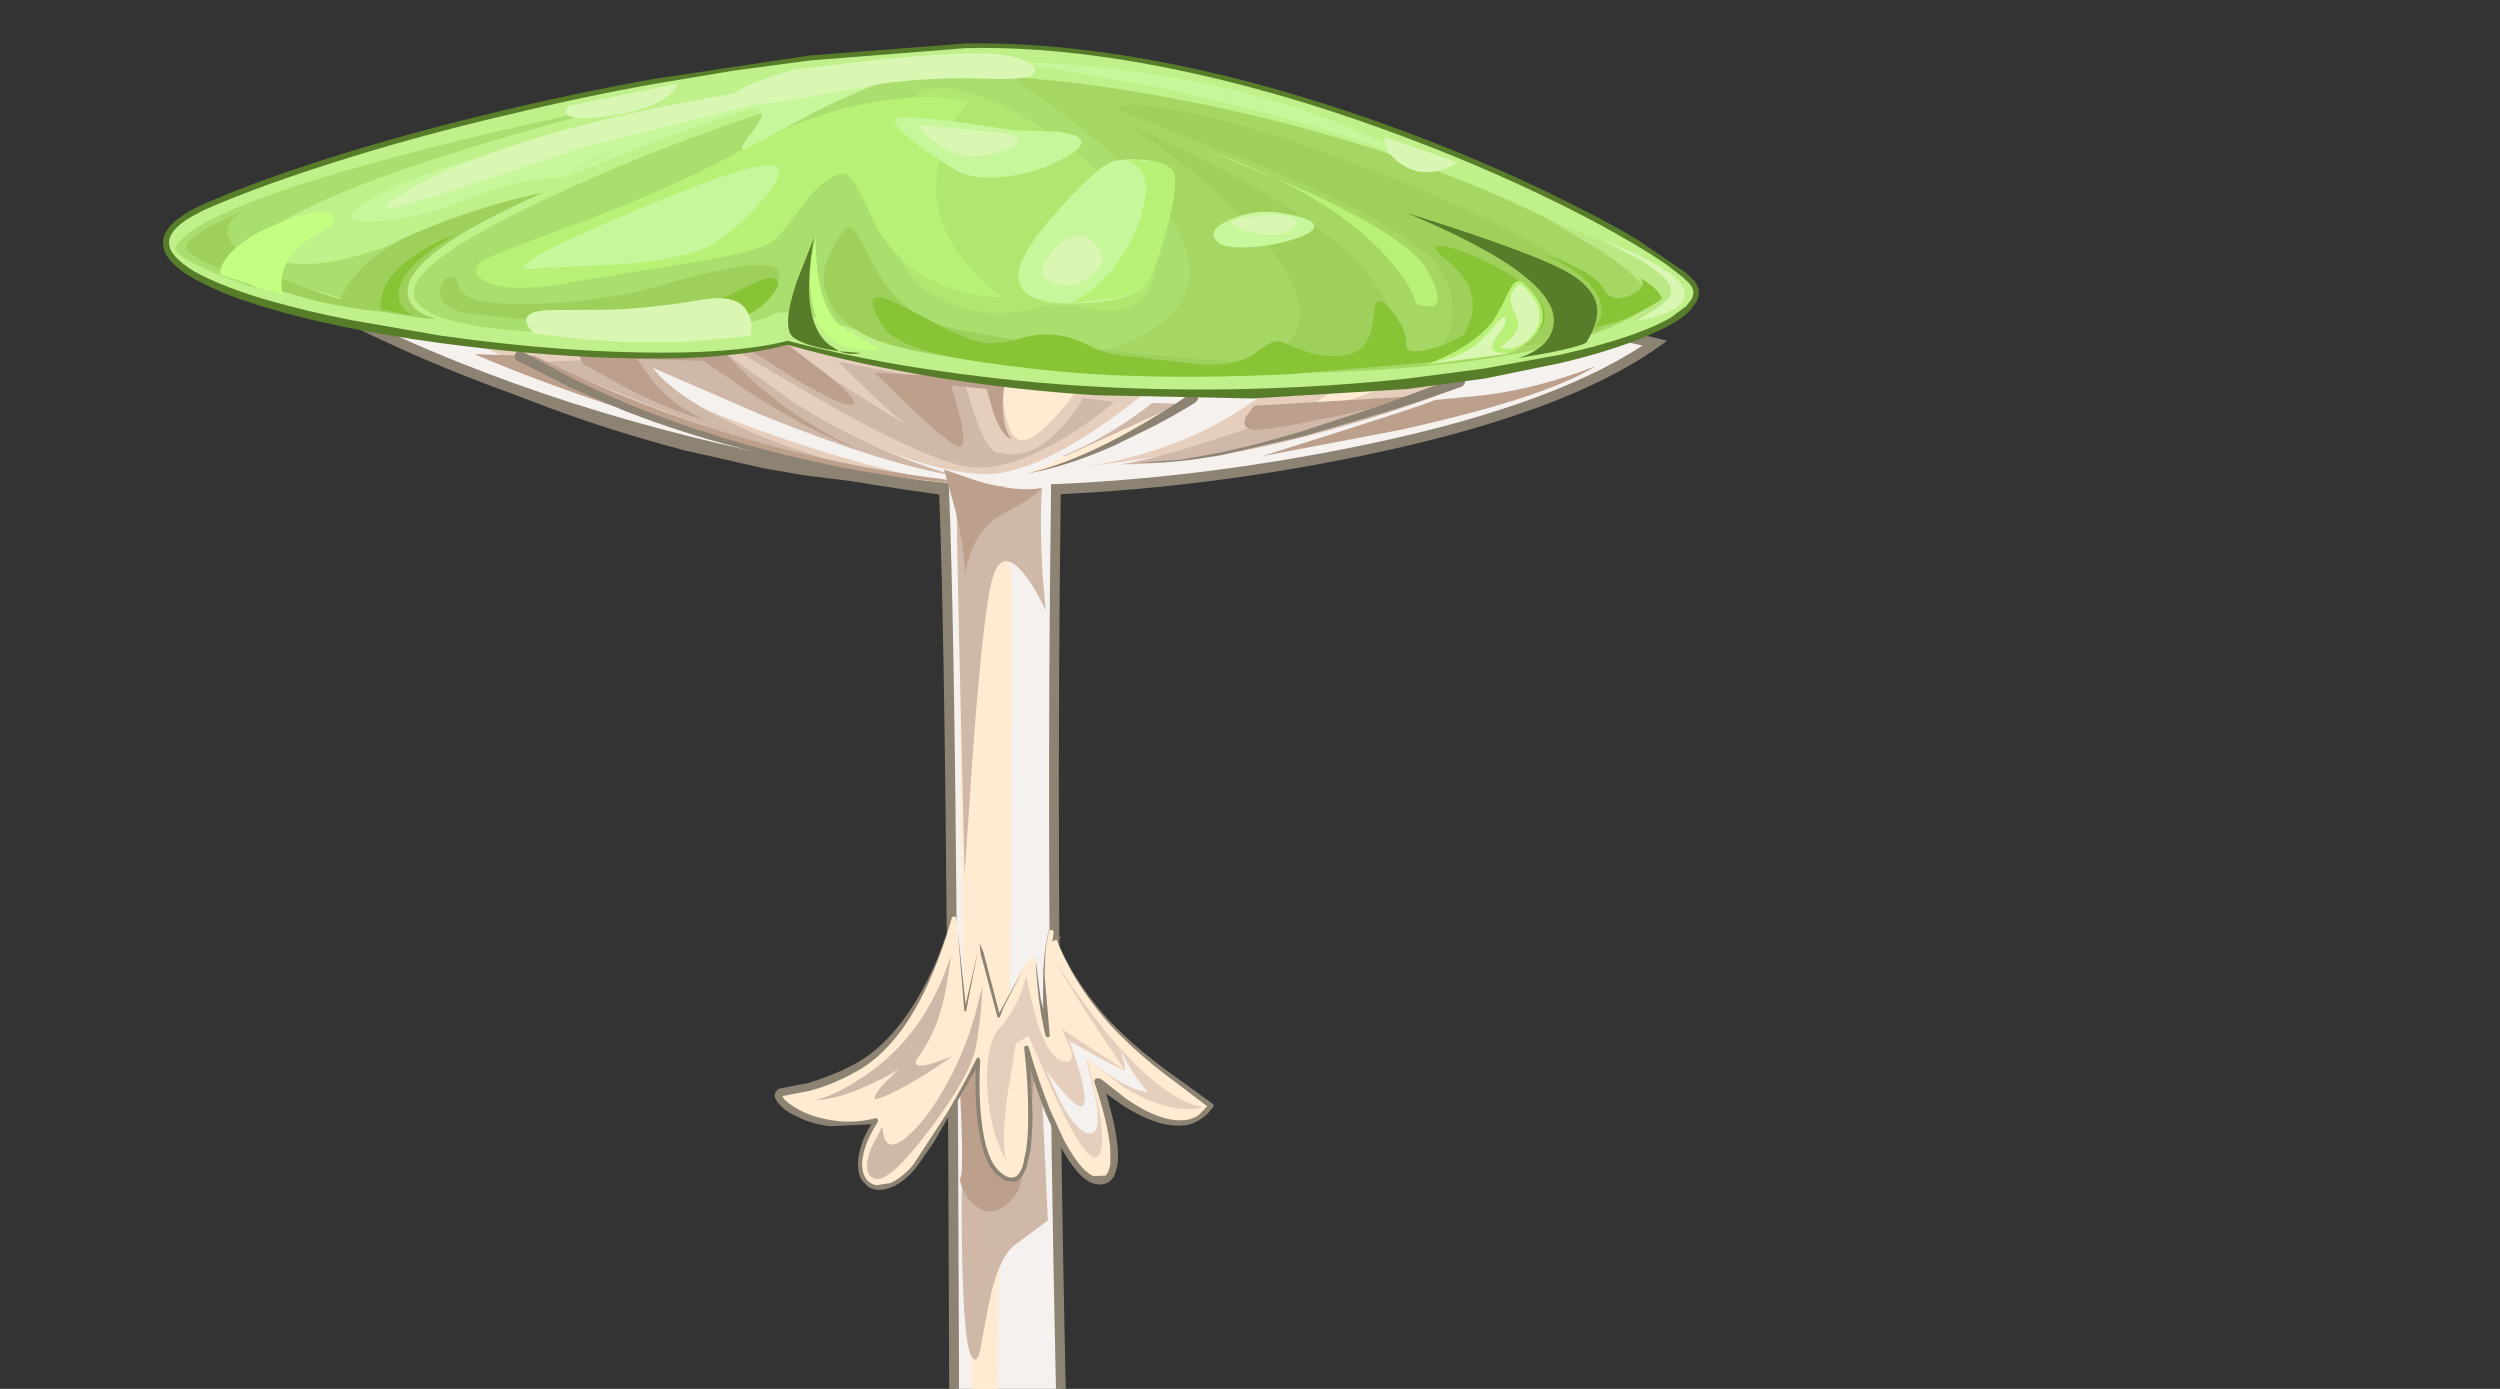 
<svg xmlns="http://www.w3.org/2000/svg" version="1.1" xmlns:xlink="http://www.w3.org/1999/xlink" preserveAspectRatio="none" x="0px" y="0px" width="1800px" height="1000px" viewBox="0 0 1800 1000">
<rect x="0" y="0" width="1800" height="1000" fill="#333333" stroke="none"/>
<defs>
<g id="Layer0_0_FILL">
<path fill="#F4F1EE" stroke="none" d="
M 180.35 86.15
Q 210.35 85.35 241.75 79.75 283 72.4 302.25 59.85 258.55 48.95 132.15 42.1
L 14.5 37.45
Q 25.2 46 48.45 56.3 94.95 76.95 157.65 85.9 159.05 134.2 155.95 346.95 154.4 453.3 152.55 550
L 152.55 550.15
Q 152.6 555.6 157.8 559.4 163 563.25 170.3 563.2 177.6 563.15 182.75 559.3 187.9 555.45 187.8 550 184.3 490.95 181.6 403.45 176.25 228.45 180.35 86.15 Z"/>
</g>

<g id="Layer0_0_MEMBER_0_FILL">
<path fill="#8C8373" stroke="none" d="
M 304.7 59.4
L 302.5 58.85
Q 259.15 48.05 133.35 41.2
L 11.55 36.35 13.85 38.2
Q 25.1 46.95 48.35 57.3 94.85 77.9 156.65 86.8 158 135.7 154.95 346.35 153.4 451.85 151.55 550.05
L 151.55 550.2
Q 151.6 556 157.05 560.1 162.5 564.2 170.2 564.2
L 170.3 564.2
Q 174.75 564.15 178.6 562.7 182.5 561.2 185.15 558.55 188.9 554.65 188.8 549.95 185.25 489.25 182.6 401.95 177.25 227.65 181.3 87.1 211.45 86.2 242.3 80.65 283.4 73.25 302.8 60.65
L 304.7 59.4
M 179.35 85.15
L 179.35 86.1
Q 175.25 226.85 180.6 401.6 183.25 489.15 186.8 550 186.9 553.9 183.7 557.15 181.4 559.5 177.85 560.85 174.3 562.15 170.3 562.2
L 170.2 562.2
Q 163.35 562.2 158.45 558.65 153.6 555.15 153.55 550.15
L 153.55 550
Q 155.4 451.15 156.95 345.15 160.05 133.65 158.65 85.9
L 158.6 85.05 157.75 84.9
Q 102.9 77.1 59.7 59.9 33.7 49.55 17.7 38.5
L 143.9 43.75
Q 257.5 50.35 299.7 60.25 279.8 72.2 239.55 79.15 209.15 84.4 180.3 85.15
L 179.35 85.15 Z"/>
</g>

<g id="Layer0_0_MEMBER_1_FILL">
<path fill="#E6CEBD" stroke="none" d="
M 165.45 83
Q 177.65 83.7 200.3 66.65 211.6 58.15 220.5 49.45
L 159.4 44.95
Q 95.35 40.6 80.3 41.15 79.7 41.15 89.15 47.45 100.15 54.75 111.7 61.4 147.25 81.9 165.45 83 Z"/>
</g>

<g id="Layer0_0_MEMBER_2_FILL">
<path fill="#E6CEBD" stroke="none" d="
M 186.65 81.85
L 197.25 80.65
Q 210.45 78.95 222.95 76.65 263.15 69.25 282.7 58.35
L 237.95 52.3
Q 234.9 58.35 226.95 65.05 211.05 78.45 186.65 81.85 Z"/>
</g>

<g id="Layer0_0_MEMBER_3_FILL">
<path fill="#E6CEBD" stroke="none" d="
M 156.85 84.4
Q 117.6 75.8 82.85 57.15 65.45 47.85 55.9 40.25
L 31.55 39.7
Q 45.3 48.5 67.85 58.5 112.95 78.5 156.85 84.4 Z"/>
</g>

<g id="Layer0_0_MEMBER_4_FILL">
<path fill="#FFEBD1" stroke="none" d="
M 174.9 76.4
Q 179.55 74.6 189.3 61.55 194.15 55.05 198.1 48.85 180.2 71.25 173.3 64.15 171.15 61.95 170.35 57.05
L 170 52.6 169.65 65.55
Q 170.25 78.2 174.9 76.4 Z"/>
</g>

<g id="Layer0_0_MEMBER_5_FILL">
<path fill="#8C8373" stroke="none" d="
M 105.25 77.55
L 121.3 81.25 129.4 82.7 145.7 84.85 153.9 85.35 170.3 85.55 145.85 83.55 121.65 79.4 105.75 75.6
Q 90 71.5 74.5 66
L 59.2 60.2
Q 51.3 57.05 44.15 53.75 57.75 61.25 73.95 67.45 88.5 73.1 105.25 77.55 Z"/>
</g>

<g id="Layer0_0_MEMBER_6_FILL">
<path fill="#CFB8A8" stroke="none" d="
M 162.55 81.55
Q 170.25 82.8 182.1 76.3 188.05 73 192.4 69.5
L 186.1 68.65
Q 184.15 71.9 181.1 74.8 174.9 80.6 169.15 78.95 167.2 79.65 164.55 72.95
L 162.3 66.05 136.5 60.9 142.75 66.85
Q 148.3 72 150.45 73.45
L 142.1 68.4
Q 130.3 61.2 127.3 58.05 125.15 57.15 120.7 57.95
L 116.7 58.9 135 69.5
Q 154.85 80.3 162.55 81.55 Z"/>
</g>

<g id="Layer0_0_MEMBER_7_FILL">
<path fill="#FFEBD1" stroke="none" d="
M 258.15 62.75
Q 265.95 59.2 272.4 55.75
L 265.25 55.45 253.15 54.05
Q 249.4 60.6 238 67.3
L 233.2 70.25
Q 232.35 71.05 235.95 70.65 242.6 69.95 258.15 62.75 Z"/>
</g>

<g id="Layer0_0_MEMBER_8_FILL">
<path fill="#CFB8A8" stroke="none" d="
M 105.4 67.2
Q 102.25 65.05 100.25 63.05
L 98.9 61.5 121 71
Q 145.95 80.95 160.25 83.3 142.35 78.15 126.65 68.1
L 114.1 59.2 76 60.05
Q 76.45 60.05 99.2 69.15 123.9 78.5 133.6 79.55 115.5 74 105.4 67.2 Z"/>
</g>

<g id="Layer0_0_MEMBER_9_FILL">
<path fill="#CFB8A8" stroke="none" d="
M 231.95 70.95
L 217.5 75.6
Q 201.45 80.5 193.55 81.55 211.45 81.75 236.8 75.35 249.5 72.2 258.6 68.95
L 231.95 70.95 Z"/>
</g>

<g id="Layer0_0_MEMBER_10_FILL">
<path fill="#CFB8A8" stroke="none" d="
M 200.15 69.8
Q 197.5 71.75 194.15 73.75 187.6 77.7 181.5 79.85 191 78.4 199.55 74.1 203.8 71.95 206.15 70.1
L 200.15 69.8 Z"/>
</g>

<g id="Layer0_0_MEMBER_11_FILL">
<path fill="#BDA08C" stroke="none" d="
M 109.25 60.35
L 119.25 67.05
Q 131.1 74.45 140.2 77.85 128.55 72.5 118.9 64.15
L 111.55 56.9 82.85 55.2
Q 84.85 61.75 85.45 60.9
L 93.9 65.5
Q 103.55 70.35 109.8 71.8 103.9 69.65 99.25 64.5
L 95.75 59.75 109.25 60.35 Z"/>
</g>

<g id="Layer0_0_MEMBER_12_FILL">
<path fill="#BDA08C" stroke="none" d="
M 166.6 66.65
L 167.85 71.1
Q 169.5 75.7 171.45 76.4 169.65 74.05 169.8 69.1
L 170.3 64.65 143.95 63.2 151.05 69.95
Q 158.6 76.85 160.55 77.55 162.5 78.25 161.15 72.1
L 159.4 65.8 166.6 66.65 Z"/>
</g>

<g id="Layer0_0_MEMBER_13_FILL">
<path fill="#BDA08C" stroke="none" d="
M 100.7 69.9
Q 91 66.35 82.1 62.2
L 75.1 58.9 62.8 58.35
Q 77.85 64.75 98.4 71.25 139.55 84.3 167.15 85 132.7 81.6 100.7 69.9 Z"/>
</g>

<g id="Layer0_0_MEMBER_14_FILL">
<path fill="#BDA08C" stroke="none" d="
M 220.75 70.65
L 219.1 72.75
Q 217.95 74.9 220.5 75.25 223.15 75.6 239.35 72.55 255.45 69.5 254.6 69.25
L 220.75 70.65 Z"/>
</g>

<g id="Layer0_0_MEMBER_15_FILL">
<path fill="#BDA08C" stroke="none" d="
M 127.65 64
Q 136.75 69.4 139.05 69.25 141.4 69.05 133.85 63.05
L 125.85 57.1 119 58.6 127.65 64 Z"/>
</g>

<g id="Layer0_0_MEMBER_16_FILL">
<path fill="#FFEBD1" stroke="none" d="
M 174.6 83
Q 183.9 81.55 197.1 75.1 203.7 71.9 208.45 68.95
L 174.6 83 Z"/>
</g>

<g id="Layer0_0_MEMBER_17_FILL">
<path fill="#8C8373" stroke="none" d="
M 192.3 77.9
L 200.75 74.1
Q 205.2 71.95 208.95 69.8
L 209 69.75 209.45 69.15 209.3 68.4
Q 209.1 68.05 208.7 67.95 208.3 67.85 207.95 68.1
L 207.9 68.1
Q 204.35 70.45 200.05 72.75 195.95 75.05 191.9 76.95 182.35 81.45 174.6 83 182.35 81.9 192.3 77.9 Z"/>
</g>

<g id="Layer0_0_MEMBER_18_FILL">
<path fill="#8C8373" stroke="none" d="
M 246.8 72.45
Q 255.15 70.15 262.95 67.6
L 263 67.6 263.55 67.05 263.6 66.3 263.1 65.75 262.3 65.7 246.4 71 230.3 75.75
Q 221.55 78.1 213.95 79.55
L 205.65 80.85 197.25 81.25
Q 203.65 81.65 214 80.05
L 230.5 76.7 246.8 72.45 Z"/>
</g>

<g id="Layer0_0_MEMBER_19_FILL">
<path fill="#8C8373" stroke="none" d="
M 93.95 68.45
Q 88.65 66.25 83.05 63.55
L 73.1 58.3 72.5 58.05
Q 72.3 57.9 71.95 57.9 71.55 57.9 71.25 58.2 70.95 58.5 70.95 58.9 70.95 59.3 71.25 59.6 71.543 59.893 71.9 59.9
L 71.8 59.9 82.3 65.15 93.4 69.85
Q 104.3 74.05 116.35 77.25 128.2 80.4 139.85 82.3 151.65 84.3 163.7 85.3 151.65 84 139.95 81.85 128.1 79.6 116.6 76.3 104 72.6 93.95 68.45 Z"/>
</g>

<g id="Layer0_0_MEMBER_20_FILL">
<path fill="#BDA08C" stroke="none" d="
M 267.15 69.35
L 257.45 70.1
Q 255.75 70.95 222.2 80.4
L 250.05 75.8
Q 279.95 70 290.15 64.05 278.3 68.25 267.15 69.35 Z"/>
</g>

<g id="Layer0_0_MEMBER_21_FILL">
<path fill="#FFEBD1" stroke="none" d="
M 169.8 171.45
Q 171.15 119.9 171.15 104.5 171.15 96.95 165.7 91.1 164 89.25 161.95 87.8
L 160.25 86.7 161 94.45
Q 161.55 103.05 160.85 107.35 160.15 111.65 160.1 150.35 160.1 169.7 160.25 188.2
L 160.85 239.8 159.15 401.55
Q 156.85 535.15 156.85 544.9 156.85 554.2 157.05 555.5 157.55 558.85 160.25 559.25
L 169.3 560.9
Q 175.7 561.55 177.5 558.65 179.35 555.65 176.15 473.35 173.05 395.5 171.75 383.75 171.35 380.35 171.2 381.5
L 170.9 386.55
Q 170.25 397.2 168.3 397.5 165.95 397.9 165.8 316.65 165.65 235.9 167.15 232.35 168.3 229.75 169.8 171.45 Z"/>
</g>

<g id="Layer0_0_MEMBER_22_FILL">
<path fill="#CFB8A8" stroke="none" d="
M 177.5 85.85
Q 174.8 87.2 167.25 87.1
L 160.25 86.7
Q 160 86.45 160.35 122.7
L 160.7 160.25 162.6 138.15
Q 164.9 112.95 166.75 104.8 168.65 96.45 173.45 102.15 175.85 105 177.9 109.5
L 177.35 101.9
Q 176.95 92.85 177.5 85.85 Z"/>
</g>

<g id="Layer0_0_MEMBER_23_FILL">
<path fill="#BDA08C" stroke="none" d="
M 177.5 85.85
Q 172.65 86.65 164.7 84.4
L 157.7 82 159.8 89.55
Q 161.85 98.05 161.55 102.65 163.1 94.6 168.4 91.35
L 173 88.95
Q 175.85 87.5 177.5 85.85 Z"/>
</g>

<g id="Layer0_0_MEMBER_24_FILL">
<path fill="#CFB8A8" stroke="none" d="
M 159.85 199
L 159.15 224.2
Q 158.85 250 160.7 252.9 161.7 254.45 162.4 252.2
L 163.75 245.8
Q 166 234.2 169.75 231.65
L 176.6 226.95 175.35 190.35 159.85 199 Z"/>
</g>

<g id="Layer0_0_MEMBER_25_FILL">
<path fill="#BDA08C" stroke="none" d="
M 159.5 220.8
Q 160.4 222.7 161.9 223.85 166.2 227.2 170.55 221.35 171.75 219.75 173.65 204.9
L 175.35 190.35 158.55 188.2
Q 160 216.6 159.05 218.3 158.65 219 159.5 220.8 Z"/>
</g>

<g id="Layer0_0_MEMBER_26_FILL">
<path fill="#FFEBD1" stroke="none" d="
M 178.6 171.4
Q 178.45 171 178.05 171 177.6 171.05 177.5 171.45 176.2 176.75 176.5 184.5 176.65 188.4 177.05 191.2 174.9 182.9 174.9 177.35 174.9 173.9 171.1 180.35 169.15 183.6 167.25 187.5
L 163.55 173.35 160.45 186.3 158.95 168.6
Q 158.9 168.2 158.5 168.15 158.05 168.1 157.95 168.5 155.6 176 152.05 182.25 146.6 192 139.55 196.15 135.85 198.35 130.8 199.9 126.3 201.25 123.55 201.35 121.7 201.4 122.55 202.75 123.4 204.1 126.1 205.5 133.55 209.25 142 207.2 138.95 211.55 138.7 215.05 138.45 218.2 140.4 219.5 142.35 220.8 145.2 219.55 148.4 218.2 151.25 214.25 159.25 203.2 162.9 195.8
L 162.8 205
Q 163.35 214.8 166.6 217.65 172.6 222.95 173.3 208.8 173.5 204.4 173.15 198.6
L 172.75 193.65 177.05 206.35
Q 182.3 219.15 186.9 219.5 191.55 219.9 189.85 210.2
L 187.2 200.45 189.8 202.55
Q 193 204.95 196.05 206.5 205.75 211.3 209.95 205.35 200.95 199.25 194.75 193.85 183.1 183.75 178.6 171.4 Z"/>
</g>

<g id="Layer0_0_MEMBER_27_FILL">
<path fill="#8C8373" stroke="none" d="
M 160.25 186.2
L 160.25 186.3 160.4 186.5 160.65 186.35 160.65 186.3 163.2 174.8 160.55 185.1 159.15 170.8 160.25 186.2
M 163.55 173.35
L 163.7 175.2 166.95 187.6 167 187.6 167.1 187.75 167.45 187.65 168.15 185.95 172.55 178.05 167.35 186.85 164.3 175.05 163.55 173.35
M 178.2 171.05
Q 177.8 170.9 177.55 171.25
L 176.95 174.05
Q 176.5 176.9 176.35 179.75
L 176.25 185.5 176.3 186.4 175.75 184.1 174.9 176.9
Q 174.9 179.35 175.4 184.15 175.85 187.8 176.55 190.9
L 176.6 191.25 176.65 191.25 176.65 191.3
Q 176.75 191.75 177.15 191.65 177.6 191.65 177.5 191.15
L 177.5 191.1 176.65 179.8
Q 176.75 175.95 177.05 174.1
L 177.6 171.3
Q 177.75 170.95 178.2 171.05
M 163.35 195.85
L 163.1 195.45
Q 162.75 195.25 162.55 195.65 160.15 200.25 156.4 206.05
L 149.4 215.9
Q 147 218.45 144.7 219.3
L 141.95 219.65
Q 140.5 219.4 139.75 218.2 139.1 217.25 139.1 215.55 139.2 213.95 139.65 212.7 140.45 210.25 142.4 207.45
L 142.45 207.1
Q 142.35 206.65 141.95 206.75
L 141.9 206.75
Q 137.4 207.8 132.75 206.95 127.8 206.1 124.4 203.6 123.35 202.85 123.15 202.2
L 123.05 202.2 123.1 202.15 123.15 202.2 128.8 201.25
Q 133.55 200.05 137.8 197.9 142 195.85 145.45 192.15 148.3 189.25 151.1 184.5 153.3 180.75 155.25 176
L 157.65 169.35 155.1 175.9
Q 152.85 180.75 150.55 184.15 144.65 193.2 137.15 196.6 133.4 198.4 128.45 199.75
L 122.55 200.75
Q 122.35 200.9 122.1 201
L 121.7 201.55
Q 121.45 202.05 121.7 202.65 122.1 203.55 123.5 204.75 125 205.85 127.85 207 129.95 207.75 132.55 208.15
L 141.05 207.9
Q 139.45 210.35 138.8 212.45 138.25 214.3 138.25 215.55 138.25 217.55 139.05 218.7
L 140.2 219.9
Q 140.95 220.35 141.8 220.5 143.15 220.75 145 220.1 147.45 219.2 150 216.45
L 153.7 211.55 162.4 197.7
Q 162.1 203.9 162.8 209.05 163.35 213 164.55 215.5 165.4 217.3 166.65 218.25
L 168.15 219.2 170 219.4
Q 170.85 219.2 171.6 218.3
L 172.4 216.75 173.25 213.5
Q 173.7 210.6 173.8 206.85
L 173.55 197.95
Q 174.8 202.15 176.4 206.15
L 179.05 212.1
Q 180.8 215.5 182.7 217.65 184.1 219.15 185.4 219.8 186.35 220.2 187.25 220.2 188.4 220.2 189.2 219.65 189.9 219.2 190.4 218.1
L 190.9 216.35
Q 191.1 214.75 190.95 212.95 190.65 209.75 189.8 206.45
L 188.8 202.7 192 204.95
Q 195.15 206.95 197.95 208 201.7 209.35 204.6 209.05 206.25 208.9 207.85 207.95
L 209.25 206.95 210.4 205.65
Q 210.7 205.25 210.3 204.95
L 201 198.35
Q 196 194.75 192.25 191.2 188.15 187.45 184.75 182.75 181.1 177.7 179.2 172.85 180.95 177.6 184.55 182.9 187.95 187.8 191.9 191.6 195.75 195.4 200.55 199
L 209.25 205.45 207.4 207.2
Q 206 208 204.5 208.05 201.8 208.25 198.4 206.85 195.95 205.85 192.8 203.75
L 187.75 199.85 186.95 199.7
Q 186.25 199.95 186.5 200.7 188.95 208 189.45 213.05
L 189.45 216.15
Q 189.15 217.9 188.4 218.5
L 185.95 218.55
Q 184.85 218.1 183.6 216.75 181.9 214.85 180.1 211.55
L 177.4 205.75
Q 175.25 200.5 173.2 193.55 173.1 193.15 172.7 193.25 172.3 193.25 172.3 193.7 173.05 200.85 172.9 206.85 172.9 210.3 172.4 213.35
L 171.65 216.45
Q 170.85 218.4 169.8 218.55 168.75 218.85 167.2 217.6 166.05 216.7 165.3 215.15 164.15 212.85 163.6 208.95 162.8 203 163.35 195.85
M 178.6 171.55
L 178.35 173 178.3 173.15 178.25 173.2 178.25 173.25 179.2 172.85 180.1 172.5 180.1 172.45 180 172.45 179.7 172.3 178.7 171.55 178.6 171.45 178.6 171.55 Z"/>
</g>

<g id="Layer0_0_MEMBER_28_FILL">
<path fill="#FFEBD1" stroke="none" d="
M 162 194.9
Q 162.85 192 163.5 188.35 164.8 181 163.7 177.25 162.9 183.55 161.2 187.5
L 159.65 190.15 158.1 169.95
Q 156.65 177.95 151.95 186.15 142.5 202.55 126.1 203.5 134.15 206.95 139.65 206.55 142.4 206.3 143.5 205.4
L 141.3 210.9
Q 139.6 216.7 142 218.3 144.4 219.95 153.45 207.6
L 162 194.9 Z"/>
</g>

<g id="Layer0_0_MEMBER_29_FILL">
<path fill="#E6CEBD" stroke="none" d="
M 181.6 181.15
L 178.9 177.05
Q 182.65 183.9 192.65 198.25
L 180.05 190.2 181.65 193.85
Q 182.65 197.3 179.75 196.25 176.9 195.15 174.6 187.4
L 172.9 179.9 171.7 183.3
Q 169.95 187.15 167.45 189.65 164.4 192.7 164.7 201.2 165 209.8 168.6 215.75 167.15 213.2 168.75 202.75
L 170.6 192.8 173.2 191.35 178.65 203.65
Q 184.5 215.8 186.65 214.9 188.8 214 187.1 204.9
L 184.95 195.95 192.5 201.6
Q 201.45 206.95 208.45 205.7 199.85 203.9 188.5 190.3 185 186.05 181.6 181.15 Z"/>
</g>

<g id="Layer0_0_MEMBER_30_FILL">
<path fill="#CFB8A8" stroke="none" d="
M 154.8 188.15
Q 156.7 183.3 157.7 175.6 152.4 190.85 139.8 198.6 133.65 202.4 129.6 203.1 134.05 203.1 140.9 200.25 144.3 198.85 146.8 197.4
L 144.15 199.75
Q 141.55 202.25 141.9 203.1 144.8 202.55 151.55 198.8
L 157.7 195.1 153.2 196.5
Q 149 197.4 150.8 195.1 153.35 191.8 154.8 188.15 Z"/>
</g>

<g id="Layer0_0_MEMBER_31_FILL">
<path fill="#CFB8A8" stroke="none" d="
M 162.55 193.1
Q 163.45 188.6 163.8 184.65
L 164 181.6 162.4 187.25
Q 160.25 193.85 157.4 198.8 152.85 206.8 148.35 210.35 143.45 214.2 143.35 208.3
L 140.95 212.55
Q 139 217.05 141.35 218.3 144.1 219.8 152.85 209.15 161.45 198.65 162.55 193.1 Z"/>
</g>

<g id="Layer0_0_MEMBER_32_FILL">
<path fill="#F4F1EE" stroke="none" d="
M 193.25 197
L 191.8 194.25
Q 192.95 197.95 192.65 198.25 192.4 198.55 181.5 192.5
L 182.7 195.95
Q 184 199.9 184.3 202.2 185.4 209.6 176.6 197.95
L 179.55 204.25
Q 183 210.5 185.5 210.3 187.95 210.1 186.5 202.9 184.65 195.8 184.95 195.95
L 189.6 199.25
Q 194.4 202.35 197.25 202.55 195.1 200.2 193.25 197 Z"/>
</g>

<g id="Layer0_0_MEMBER_33_FILL">
<path fill="#BFF089" stroke="none" d="
M 310.5 49.15
Q 309.25 46.1 295 38.2 279.3 29.5 258.95 21.45 203.35 -0.55 160.65 0.5 120.9 1.45 73.15 11.2 31.5 19.7 8.35 29.2 -5.6 34.95 5.2 41.7 14.7 47.6 39.6 52.55 63.25 57.3 87.85 58.75 113.95 60.25 126.35 57.1 156.05 65.2 191.55 67.5 222.35 69.5 252.2 66.85 279.2 64.5 295.95 59.35 312.6 54.25 310.5 49.15 Z"/>
</g>

<g id="Layer0_0_MEMBER_34_FILL">
<path fill="#587D2A" stroke="none" d="
M 298.75 39.7
Q 292.45 36 284.75 32.3 271.8 25.85 255.7 19.65 223.45 7.35 194.8 2.7 177.8 -0.05 163.25 0
L 131.6 1.85 100.2 5.85
Q 84.5 8.25 69.05 11.55 53.25 14.85 38.3 18.9 20.2 23.85 8.15 28.7 5.5 29.85 4.1 30.7 1.6 32.25 0.65 33.85 -0.1 34.8 0 36.3 0.15 37.75 0.85 38.65 1.85 40.2 4.25 41.8 7 43.65 12.3 45.85 16.3 47.45 20.75 48.75 35.4 53.15 55.55 56.05 73.95 58.7 90.95 59.5 101.65 59.95 108.75 59.65 119.35 59.2 126.35 57.5 140.8 61.6 157.15 64.35 172.55 66.95 188.65 68.15
L 220.3 69.25 251.95 67.9 267.75 66.1 283.35 63.3
Q 291.65 61.55 298.7 59.15 303.1 57.55 306.05 56 308.1 54.9 309.4 53.65
L 310.75 52
Q 311.4 50.8 311.25 49.75
L 310.85 48.6 310.2 47.75 308.7 46.35 298.75 39.7
M 284.3 33.2
Q 292 37 298.25 40.65 301.7 42.65 304.9 44.8
L 308 47.15 309.4 48.45 309.9 49.15 310.15 49.9
Q 310.25 50.5 309.8 51.45
L 308.65 52.8 305.5 54.95
Q 302.45 56.55 298.3 57.9 291.75 60.05 283.05 61.75
L 267.5 64.2 251.8 65.9
Q 220.3 68.6 188.75 66.5 173.05 65.45 157.35 63.05 141.75 60.75 126.45 56.75
L 126.35 56.7 126.25 56.75
Q 119.6 58.3 108.7 58.6 100.85 58.8 91 58.3 74.5 57.45 55.8 54.65
L 38.35 51.5
Q 29.05 49.65 21.15 47.35 17.1 46.2 12.8 44.55 7.65 42.55 4.95 40.75 2.8 39.25 1.9 37.95 1.4 37.3 1.2 36.2 1.2 35.15 1.65 34.45 2.45 33.05 4.7 31.65 5.75 31 8.55 29.7 20.45 24.95 38.55 19.95 53.4 15.85 69.3 12.55 85.6 9.05 100.35 6.8
L 116 4.55 131.7 2.8 163.25 0.9
Q 177.6 0.75 194.65 3.55 223.45 8.35 255.35 20.6 270.15 26.25 284.3 33.2 Z"/>
</g>

<g id="Layer0_0_MEMBER_35_FILL">
<path fill="#AADE6E" stroke="none" d="
M 222.2 36.1
Q 218.25 28.75 210.4 20.15
L 203.35 13.05
Q 194 10.1 180.95 8.1 154.95 4.05 136.75 8.7 106.85 16.35 79.1 28.1 47.45 41.45 51.05 47.75 54.6 54 86.25 54.7 98.65 54.95 109.45 54.1 120.4 53.25 123.2 51.75 125.6 50.5 131.85 52.25
L 147.3 56.95
Q 174.05 64.45 203.35 62.1 234.75 59.6 222.2 36.1 Z"/>
</g>

<g id="Layer0_0_MEMBER_36_FILL">
<path fill="#A6D764" stroke="none" d="
M 185.15 7.9
L 172.2 6.45
Q 221.75 39.25 202.95 53.9 197.05 58.5 185.05 60.7
L 174.2 62 191.15 63.3 230.35 64.5
Q 289.65 64.1 305.35 49.65 270.5 26.05 217.85 13.9 201.4 10.1 185.15 7.9 Z"/>
</g>

<g id="Layer0_0_MEMBER_37_FILL">
<path fill="#AADE6E" stroke="none" d="
M 2.4 37
Q 2.4 38.75 11.6 42.45
L 19.8 45.45
Q 18.163 44.816 17 43.75 13.85 41 17 37.45 26.95 26 95.7 10.3 74 14 51.45 19.15 6.4 29.55 2.4 37 Z"/>
</g>

<g id="Layer0_0_MEMBER_38_FILL">
<path fill="#9FD05C" stroke="none" d="
M 255.95 62.5
L 263.6 61.95
Q 274.6 60.65 291.05 56.9 302 51.3 267.65 35.1 254.3 28.8 238.15 22.95 222.85 17.4 212.9 15.05 199.25 11.85 195.55 12.35 194.35 12.5 194.35 13
L 194.55 13.45 224.45 25.05
Q 255.15 38.15 259.15 45.35 263.1 52.55 259.95 58.25 258.35 61.1 255.95 62.5 Z"/>
</g>

<g id="Layer0_0_MEMBER_39_FILL">
<path fill="#9FD05C" stroke="none" d="
M 246.8 63.3
Q 248 62.25 248.75 60.2 250.25 56.15 247.9 51.2 240.3 35.35 196.95 16.65
L 205.85 23
Q 216 30.75 222.1 37.6 241.75 59.5 214.1 64.5
L 246.8 63.3 Z"/>
</g>

<g id="Layer0_0_MEMBER_40_FILL">
<path fill="#9FD05C" stroke="none" d="
M 77.35 27.4
Q 66.95 29.3 56.15 33 34.4 40.5 35.9 48.35 53.85 51.75 55.05 51.4 49.45 49.9 49.45 46.1 49.45 38.6 77.35 27.4 Z"/>
</g>

<g id="Layer0_0_MEMBER_41_FILL">
<path fill="#587D2A" stroke="none" d="
M 141.15 59.3
L 136.8 58.9
Q 138.8 59.75 141.15 59.3
M 132 37
L 128.3 45.55
Q 125.1 54.4 127.6 56.15 130.1 57.85 135.9 58.75
L 136.8 58.9 134.65 57.55
Q 128.75 52.7 132 37 Z"/>
</g>

<g id="Layer0_0_MEMBER_42_FILL">
<path fill="#587D2A" stroke="none" d="
M 281.75 55.75
Q 281.2 60.3 274.45 62.3
L 280.65 61.35
Q 287.05 60.25 288.3 59.5 291.15 55.25 290.5 52.25 289.9 49.15 285.55 46.4 279.25 42.45 252.3 34 282.95 46.7 281.75 55.75 Z"/>
</g>

<g id="Layer0_0_MEMBER_43_FILL">
<path fill="#BAE885" stroke="none" d="
M 300.95 51.5
Q 300.2 54.4 296.55 55.9 307.65 52.45 306.75 50.1 305.65 47.5 300.4 44.35 293.8 40.4 281.4 35.95
L 291.65 41.95
Q 301.7 48.55 300.95 51.5 Z"/>
</g>

<g id="Layer0_0_MEMBER_44_FILL">
<path fill="#C8F79B" stroke="none" d="
M 84.9 22.7
Q 90.1 20.1 96.35 17.55 116.3 9.35 138.7 4.9 120.35 8.1 99.6 12.35 58.05 20.95 45.85 26.4 39 29.5 38.3 31.1 37.7 32.5 41.75 32.5 50.9 32.5 62.15 28.4 70.4 25.4 76.5 24.8 79.5 24.5 80.9 24.8
L 84.9 22.7 Z"/>
</g>

<g id="Layer0_0_MEMBER_45_FILL">
<path fill="#9FD05C" stroke="none" d="
M 98.85 52.7
Q 110.8 52.05 116.75 50.4 123.3 48.5 124.75 44.75 127.05 38.8 99.65 45.95 89.8 48.5 76.15 48.85 60.6 49.2 59.8 45.15 59.4 43.05 58 43.4 56.7 43.7 56.2 45.4 55.65 47.25 57.1 48.65 58.9 50.45 63.35 50.7
L 75.4 52 98.85 52.7 Z"/>
</g>

<g id="Layer0_0_MEMBER_46_FILL">
<path fill="#9FD05C" stroke="none" d="
M 198.85 64.05
Q 234.9 65.95 244.75 62.3 225.65 63.65 191.6 59.65 160.25 56 154.5 53.1 149.45 50.55 145.9 45.55 144.6 43.7 141.7 37.95 140 34.7 138.8 35.15 137.25 35.75 134.3 41.95
L 133.9 43.85
Q 133.7 46.15 134.5 48.35 137.1 55.3 149.05 58.3 164.75 62.25 198.85 64.05 Z"/>
</g>

<g id="Layer0_0_MEMBER_47_FILL">
<path fill="#9FD05C" stroke="none" d="
M 16.6 30
Q 14 30.9 10.85 32.35 4.45 35.4 4.65 36.9 4.9 39.05 18.75 43.9 33.75 49.2 45.55 49.95 31.5 46.95 20.9 41.35 7.75 34.4 16.6 30 Z"/>
</g>

<g id="Layer0_0_MEMBER_48_FILL">
<path fill="#89C437" stroke="none" d="
M 259 40.45
Q 256.45 40.3 260 43 267.65 48.8 264.45 55.8 262.9 59.3 259.75 61.6
L 269.7 60.55
Q 279.7 58.7 279.95 54.7 280.3 49 266.45 42.8 261.35 40.55 259 40.45 Z"/>
</g>

<g id="Layer0_0_MEMBER_49_FILL">
<path fill="#89C437" stroke="none" d="
M 123.45 47.8
Q 126.1 44.6 122.9 44.6 121.7 44.6 119.75 45.55
L 114.45 47.85
Q 104.45 51.5 84.9 53.1
L 98.05 53.65
Q 112 53.9 116 52.6 120.7 51 123.45 47.8 Z"/>
</g>

<g id="Layer0_0_MEMBER_50_FILL">
<path fill="#89C437" stroke="none" d="
M 59.4 35.2
Q 55.35 36.5 51.4 38.9 43.45 43.7 43.95 49.4
L 50.35 50.7
Q 47.75 49.45 47.6 46.85 47.3 41.7 59.4 35.2 Z"/>
</g>

<g id="Layer0_0_MEMBER_51_FILL">
<path fill="#89C437" stroke="none" d="
M 266.65 54.95
Q 263.95 58.3 257.75 60 251.55 61.65 251.8 59.25 252 56.55 248.9 52.75 245.8 48.95 245.4 52.85 244.95 57.7 243.05 59.55 240.5 62 234.25 61.1 231.55 60.7 226.75 58.5 225 57.7 221.5 60.3 217.7 63.1 210.05 62.55
L 196 60.8
Q 190.8 60.35 188.1 58.9 184.95 57.15 181.65 56.55 177.6 55.9 173.4 57 169.1 58.15 165.95 57.65 162.4 57.05 154.25 52.7 146.55 48.6 144.95 48.6 142.75 48.6 144.45 51.95 145.95 54.9 147.1 55.75 150.45 58.4 159.1 60.25 164.4 61.4 175.5 62.8 197.3 65.6 227.65 64.7
L 258.15 62.7
Q 262.55 62 266.4 56.75 267.7 54.9 267.85 54.1 268.05 53.3 266.65 54.95 Z"/>
</g>

<g id="Layer0_0_MEMBER_52_FILL">
<path fill="#89C437" stroke="none" d="
M 291.9 49.15
Q 290.6 46.65 283.95 43.8
L 278.35 41.7
Q 287.8 45.5 290.5 50.05 292.7 53.7 290.05 56.55 294.35 56.05 299.55 53.6 302.15 52.4 303.85 51.25
L 303 49.95
Q 301.7 48.45 299.35 47.25 301.1 49.2 297.25 50.6 293.45 51.95 291.9 49.15 Z"/>
</g>

<g id="Layer0_0_MEMBER_53_FILL">
<path fill="#AADE6E" stroke="none" d="
M 17.95 35.95
L 17.15 34 16.35 35.65
Q 15.75 37.5 16.75 38.75 18.85 41.5 27.55 44.6
L 35.85 47.15
Q 36.8 45.05 39.2 42.5 42.8 38.7 47.7 36.5 30.2 42.7 22.05 39.3 19.25 38.15 17.95 35.95 Z"/>
</g>

<g id="Layer0_0_MEMBER_54_FILL">
<path fill="#B1E671" stroke="none" d="
M 199.15 49.05
Q 203.35 44.25 197.7 34.4 194.8 29.3 187.85 23.4 181.2 17.75 173.6 13.6 165.6 9.3 159.9 8.55 153.55 7.7 151.85 11.65 148.95 19.05 148.1 27.35 146.45 44 156.65 48.75 165.95 53.05 173.7 51.75
L 179.65 50.65 186.55 51.1
Q 195.35 53.4 199.15 49.05 Z"/>
</g>

<g id="Layer0_0_MEMBER_55_FILL">
<path fill="#B9F076" stroke="none" d="
M 123.55 37.55
Q 125.3 36.4 129.6 30.9 133.3 26.15 137.1 24.8 139.2 24.05 140.9 27.3
L 144.85 35.35
Q 152.35 47.95 170.2 49.15 154.25 37.2 157.45 23 159.05 15.95 163.8 11.25 159.15 9.95 151.05 10.35 134.95 11.2 118 19.65 102.5 27.4 81.8 34.25 64.95 39.8 64.15 40.75 61.95 43.3 66.5 44.85 71.8 46.65 82.9 44.75
L 107.6 41.3
Q 120.7 39.45 123.55 37.55 Z"/>
</g>

<g id="Layer0_0_MEMBER_56_FILL">
<path fill="#C8F79B" stroke="none" d="
M 159.45 3.7
Q 143.25 2.95 125 6.85
L 110 10.85 80.9 24.8 99.2 18.3
Q 118.05 11.8 120.75 12.05 123.2 12.25 119.85 16.3 116.75 19.95 118 19.65 119.6 19.25 132.6 12.7 147.5 5.85 159.45 3.7 Z"/>
</g>

<g id="Layer0_0_MEMBER_57_FILL">
<path fill="#B9F076" stroke="none" d="
M 211.65 21.2
L 226 27.05
Q 219.5 23.95 211.65 21.2
M 255.05 51.9
L 257.2 52.05
Q 259.8 51.35 256.3 45.15 252.8 38.95 231.9 29.45
L 226 27.05
Q 239.2 33.35 247 41.3 252.8 47.25 253.9 51.5
L 255.05 51.9 Z"/>
</g>

<g id="Layer0_0_MEMBER_58_FILL">
<path fill="#C8F79B" stroke="none" d="
M 91.75 41.55
Q 107.45 40.55 112 37.6 118.85 33.15 123.1 27.85 128 21.8 121.1 23 112 24.65 88.65 34 65.05 43.45 77 41.95
L 91.75 41.55 Z"/>
</g>

<g id="Layer0_0_MEMBER_59_FILL">
<path fill="#C5FF82" stroke="none" d="
M 132.35 36.75
L 131.55 40.45
Q 130.85 44.85 131.3 48.4 132.7 59.85 144.9 58.7 143.8 57.75 140.75 56.25 138 54.85 136.6 53.5 132.1 49.05 132.35 36.75 Z"/>
</g>

<g id="Layer0_0_MEMBER_60_FILL">
<path fill="#D9F7B3" stroke="none" d="
M 145.1 5.7
Q 127.35 7 106.7 10.4 65.65 17.25 47.4 28 40 32.35 58.9 26.75
L 85.3 18.85 145.1 5.7 Z"/>
</g>

<g id="Layer0_0_MEMBER_61_FILL">
<path fill="#C8F79B" stroke="none" d="
M 181.3 4.1
L 173.4 3.7 201.95 9
Q 234.7 16.1 255.9 24.8 233.75 11.85 201.35 6.5 191.25 4.8 181.3 4.1 Z"/>
</g>

<g id="Layer0_0_MEMBER_62_FILL">
<path fill="#D9F7B3" stroke="none" d="
M 291.8 39.75
L 299.35 43.65
Q 306.65 48.05 305.55 50.5 304.75 52.3 298.35 55.5
L 301.95 54.85
Q 305.9 53.85 307.45 52.4 312.45 47.7 291.8 39.75 Z"/>
</g>

<g id="Layer0_0_MEMBER_63_FILL">
<path fill="#D9F7B3" stroke="none" d="
M 177.2 5.1
Q 176.05 2.8 169 2.1 163.65 1.55 146.6 2.75
L 128.35 4.5
Q 113.35 8.55 116.4 10.25 119.2 11.85 129.55 10.05
L 146.85 7.4
Q 156.8 6.35 167.4 6.85 178.35 7.4 177.2 5.1 Z"/>
</g>

<g id="Layer0_0_MEMBER_64_FILL">
<path fill="#D9F7B3" stroke="none" d="
M 82.5 10.85
L 82.15 11.4
Q 81.85 12 82.25 12.45 83.55 13.85 91.25 12.85 99 11.85 102.7 9.25 104.5 7.95 104.8 6.85
L 82.5 10.85 Z"/>
</g>

<g id="Layer0_0_MEMBER_65_FILL">
<path fill="#C5FF82" stroke="none" d="
M 23.1 32.7
Q 15.4 35.6 12.7 39.2 11.35 41 11.55 42.25
L 24.3 46.45
Q 23.5 44.65 24.2 42.15 25.6 37.2 33.05 33.85 34.35 33.25 34.7 32.35 35 31.45 34 30.95 31.3 29.65 23.1 32.7 Z"/>
</g>

<g id="Layer0_0_MEMBER_66_FILL">
<path fill="#D9F7B3" stroke="none" d="
M 118.8 55.7
Q 119.4 53.5 118.55 51.5 116.8 47.5 109.6 48.5 98.6 50.05 90.9 50.2
L 78.5 50.1
Q 73.05 50.1 73.45 52.3 73.65 53.4 74.95 54.5 90.15 56.95 106 56.6
L 118.8 55.7 Z"/>
</g>

<g id="Layer0_0_MEMBER_67_FILL">
<path fill="#C8F79B" stroke="none" d="
M 172.1 25.65
Q 179.65 24.7 184.95 21.2 189.4 18.25 181.45 17.25
L 172.6 16.85
Q 155.85 14.05 150.25 14.05 146.6 14.05 151.75 18.2 155.5 21.15 161.05 24.4 164.7 26.55 172.1 25.65 Z"/>
</g>

<g id="Layer0_0_MEMBER_68_FILL">
<path fill="#D9F7B3" stroke="none" d="
M 163.65 21.6
Q 168.15 21.85 171.8 20.4 175.65 18.8 171.5 17.5
L 154.85 15.65
Q 152.4 15.4 156.2 18.4 160 21.4 163.65 21.6 Z"/>
</g>

<g id="Layer0_0_MEMBER_69_FILL">
<path fill="#C8F79B" stroke="none" d="
M 226.8 33.6
Q 221.5 32.7 216.4 34.75 211.15 36.85 214.05 39.15 215.5 40.3 220.4 40.1 225.05 39.9 229.1 38.75 233.45 37.55 233.45 36.25 233.45 34.7 226.8 33.6 Z"/>
</g>

<g id="Layer0_0_MEMBER_70_FILL">
<path fill="#C8F79B" stroke="none" d="
M 203.6 36.1
Q 206.25 27.1 204.9 25.2 203.5 23.25 198.45 22.9 193.8 22.55 191.75 23.6 188.65 25.15 181.25 32.75 172.4 41.85 173.4 45.95 174.6 50.7 185.8 50.4 196.6 50.1 199.3 46.75 201.1 44.5 203.6 36.1 Z"/>
</g>

<g id="Layer0_0_MEMBER_71_FILL">
<path fill="#D9F7B3" stroke="none" d="
M 182.1 38.55
Q 180.75 39.7 179.65 41.15 177.4 43.95 178.7 45.25 180.4 46.9 182.95 46.95 185.8 46.95 188.55 44.75 191.65 42.25 189.3 39.2 186.85 36.15 182.1 38.55 Z"/>
</g>

<g id="Layer0_0_MEMBER_72_FILL">
<path fill="#B9F076" stroke="none" d="
M 203.6 36.1
Q 206.25 27.1 204.9 25.2 203.95 23.9 201.05 23.25
L 195.6 22.9
Q 202.05 25.35 197.7 35.45 195.35 41 191.45 45 187.8 48.7 183.5 50.35
L 193.15 49.5
Q 197.95 48.4 199.3 46.75 201.1 44.5 203.6 36.1 Z"/>
</g>

<g id="Layer0_0_MEMBER_73_FILL">
<path fill="#D9F7B3" stroke="none" d="
M 217.25 35.85
Q 219.4 37.45 223.95 37.75 228.8 38.05 229.75 35.85 230.65 33.6 223.1 34 215.3 34.4 217.25 35.85 Z"/>
</g>

<g id="Layer0_0_MEMBER_74_FILL">
<path fill="#D9F7B3" stroke="none" d="
M 247.95 19.25
L 248.05 20.75
Q 248.6 22.55 250.7 24.15 254.3 26.9 258.85 25.95 261.15 25.45 262.7 24.4
L 247.95 19.25 Z"/>
</g>

<g id="Layer0_0_MEMBER_75_FILL">
<path fill="#B9F076" stroke="none" d="
M 275.8 47.9
Q 274.3 46.6 272.95 49.05 270.35 53.95 269.35 55.15 265.15 60.1 255.5 63.35
L 272.35 61.4 274.3 60.55
Q 276.55 59.35 277.85 57.95 282.1 53.4 275.8 47.9 Z"/>
</g>

<g id="Layer0_0_MEMBER_76_FILL">
<path fill="#D9F7B3" stroke="none" d="
M 261 62
L 256.9 63 272.4 61.4 270.05 61.1
Q 268.15 60.25 270.5 57.7 272.05 56.05 272.05 54.65 272.05 53.25 268.35 57.4 265.65 60.45 261 62 Z"/>
</g>

<g id="Layer0_0_MEMBER_77_FILL">
<path fill="#D9F7B3" stroke="none" d="
M 278.6 55.8
Q 279.55 52.95 277.3 50.2 275.2 47.65 274.6 48.2 272.35 50.05 273.4 52.45 274.8 55.5 274.6 56.1 274 57.85 272.05 59.25 270.75 60.25 271 60.3 273.05 60.75 275.25 59.65 277.75 58.35 278.6 55.8 Z"/>
</g>
</defs>

<g transform="matrix( 3.55, -0.056, 0.053, 3.737, 115.5,40.45) ">
<use xlink:href="#Layer0_0_FILL"/>
</g>

<g transform="matrix( 3.55, -0.056, 0.053, 3.737, 115.5,40.45) ">
<use xlink:href="#Layer0_0_MEMBER_0_FILL"/>
</g>

<g transform="matrix( 3.55, -0.056, 0.053, 3.737, 115.5,40.45) ">
<use xlink:href="#Layer0_0_MEMBER_1_FILL"/>
</g>

<g transform="matrix( 3.55, -0.056, 0.053, 3.737, 115.5,40.45) ">
<use xlink:href="#Layer0_0_MEMBER_2_FILL"/>
</g>

<g transform="matrix( 3.55, -0.056, 0.053, 3.737, 115.5,40.45) ">
<use xlink:href="#Layer0_0_MEMBER_3_FILL"/>
</g>

<g transform="matrix( 3.55, -0.056, 0.053, 3.737, 115.5,40.45) ">
<use xlink:href="#Layer0_0_MEMBER_4_FILL"/>
</g>

<g transform="matrix( 3.55, -0.056, 0.053, 3.737, 115.5,40.45) ">
<use xlink:href="#Layer0_0_MEMBER_5_FILL"/>
</g>

<g transform="matrix( 3.55, -0.056, 0.053, 3.737, 115.5,40.45) ">
<use xlink:href="#Layer0_0_MEMBER_6_FILL"/>
</g>

<g transform="matrix( 3.55, -0.056, 0.053, 3.737, 115.5,40.45) ">
<use xlink:href="#Layer0_0_MEMBER_7_FILL"/>
</g>

<g transform="matrix( 3.55, -0.056, 0.053, 3.737, 115.5,40.45) ">
<use xlink:href="#Layer0_0_MEMBER_8_FILL"/>
</g>

<g transform="matrix( 3.55, -0.056, 0.053, 3.737, 115.5,40.45) ">
<use xlink:href="#Layer0_0_MEMBER_9_FILL"/>
</g>

<g transform="matrix( 3.55, -0.056, 0.053, 3.737, 115.5,40.45) ">
<use xlink:href="#Layer0_0_MEMBER_10_FILL"/>
</g>

<g transform="matrix( 3.55, -0.056, 0.053, 3.737, 115.5,40.45) ">
<use xlink:href="#Layer0_0_MEMBER_11_FILL"/>
</g>

<g transform="matrix( 3.55, -0.056, 0.053, 3.737, 115.5,40.45) ">
<use xlink:href="#Layer0_0_MEMBER_12_FILL"/>
</g>

<g transform="matrix( 3.55, -0.056, 0.053, 3.737, 115.5,40.45) ">
<use xlink:href="#Layer0_0_MEMBER_13_FILL"/>
</g>

<g transform="matrix( 3.55, -0.056, 0.053, 3.737, 115.5,40.45) ">
<use xlink:href="#Layer0_0_MEMBER_14_FILL"/>
</g>

<g transform="matrix( 3.55, -0.056, 0.053, 3.737, 115.5,40.45) ">
<use xlink:href="#Layer0_0_MEMBER_15_FILL"/>
</g>

<g transform="matrix( 3.55, -0.056, 0.053, 3.737, 115.5,40.45) ">
<use xlink:href="#Layer0_0_MEMBER_16_FILL"/>
</g>

<g transform="matrix( 3.55, -0.056, 0.053, 3.737, 115.5,40.45) ">
<use xlink:href="#Layer0_0_MEMBER_17_FILL"/>
</g>

<g transform="matrix( 3.55, -0.056, 0.053, 3.737, 115.5,40.45) ">
<use xlink:href="#Layer0_0_MEMBER_18_FILL"/>
</g>

<g transform="matrix( 3.55, -0.056, 0.053, 3.737, 115.5,40.45) ">
<use xlink:href="#Layer0_0_MEMBER_19_FILL"/>
</g>

<g transform="matrix( 3.55, -0.056, 0.053, 3.737, 115.5,40.45) ">
<use xlink:href="#Layer0_0_MEMBER_20_FILL"/>
</g>

<g transform="matrix( 3.55, -0.056, 0.053, 3.737, 115.5,40.45) ">
<use xlink:href="#Layer0_0_MEMBER_21_FILL"/>
</g>

<g transform="matrix( 3.55, -0.056, 0.053, 3.737, 115.5,40.45) ">
<use xlink:href="#Layer0_0_MEMBER_22_FILL"/>
</g>

<g transform="matrix( 3.55, -0.056, 0.053, 3.737, 115.5,40.45) ">
<use xlink:href="#Layer0_0_MEMBER_23_FILL"/>
</g>

<g transform="matrix( 3.55, -0.056, 0.053, 3.737, 115.5,40.45) ">
<use xlink:href="#Layer0_0_MEMBER_24_FILL"/>
</g>

<g transform="matrix( 3.55, -0.056, 0.053, 3.737, 115.5,40.45) ">
<use xlink:href="#Layer0_0_MEMBER_25_FILL"/>
</g>

<g transform="matrix( 3.55, -0.056, 0.053, 3.737, 115.5,40.45) ">
<use xlink:href="#Layer0_0_MEMBER_26_FILL"/>
</g>

<g transform="matrix( 3.55, -0.056, 0.053, 3.737, 115.5,40.45) ">
<use xlink:href="#Layer0_0_MEMBER_27_FILL"/>
</g>

<g transform="matrix( 3.55, -0.056, 0.053, 3.737, 115.5,40.45) ">
<use xlink:href="#Layer0_0_MEMBER_28_FILL"/>
</g>

<g transform="matrix( 3.55, -0.056, 0.053, 3.737, 115.5,40.45) ">
<use xlink:href="#Layer0_0_MEMBER_29_FILL"/>
</g>

<g transform="matrix( 3.55, -0.056, 0.053, 3.737, 115.5,40.45) ">
<use xlink:href="#Layer0_0_MEMBER_30_FILL"/>
</g>

<g transform="matrix( 3.55, -0.056, 0.053, 3.737, 115.5,40.45) ">
<use xlink:href="#Layer0_0_MEMBER_31_FILL"/>
</g>

<g transform="matrix( 3.55, -0.056, 0.053, 3.737, 115.5,40.45) ">
<use xlink:href="#Layer0_0_MEMBER_32_FILL"/>
</g>

<g transform="matrix( 3.55, -0.056, 0.053, 3.737, 115.5,40.45) ">
<use xlink:href="#Layer0_0_MEMBER_33_FILL"/>
</g>

<g transform="matrix( 3.55, -0.056, 0.053, 3.737, 115.5,40.45) ">
<use xlink:href="#Layer0_0_MEMBER_34_FILL"/>
</g>

<g transform="matrix( 3.55, -0.056, 0.053, 3.737, 115.5,40.45) ">
<use xlink:href="#Layer0_0_MEMBER_35_FILL"/>
</g>

<g transform="matrix( 3.55, -0.056, 0.053, 3.737, 115.5,40.45) ">
<use xlink:href="#Layer0_0_MEMBER_36_FILL"/>
</g>

<g transform="matrix( 3.55, -0.056, 0.053, 3.737, 115.5,40.45) ">
<use xlink:href="#Layer0_0_MEMBER_37_FILL"/>
</g>

<g transform="matrix( 3.55, -0.056, 0.053, 3.737, 115.5,40.45) ">
<use xlink:href="#Layer0_0_MEMBER_38_FILL"/>
</g>

<g transform="matrix( 3.55, -0.056, 0.053, 3.737, 115.5,40.45) ">
<use xlink:href="#Layer0_0_MEMBER_39_FILL"/>
</g>

<g transform="matrix( 3.55, -0.056, 0.053, 3.737, 115.5,40.45) ">
<use xlink:href="#Layer0_0_MEMBER_40_FILL"/>
</g>

<g transform="matrix( 3.55, -0.056, 0.053, 3.737, 115.5,40.45) ">
<use xlink:href="#Layer0_0_MEMBER_41_FILL"/>
</g>

<g transform="matrix( 3.55, -0.056, 0.053, 3.737, 115.5,40.45) ">
<use xlink:href="#Layer0_0_MEMBER_42_FILL"/>
</g>

<g transform="matrix( 3.55, -0.056, 0.053, 3.737, 115.5,40.45) ">
<use xlink:href="#Layer0_0_MEMBER_43_FILL"/>
</g>

<g transform="matrix( 3.55, -0.056, 0.053, 3.737, 115.5,40.45) ">
<use xlink:href="#Layer0_0_MEMBER_44_FILL"/>
</g>

<g transform="matrix( 3.55, -0.056, 0.053, 3.737, 115.5,40.45) ">
<use xlink:href="#Layer0_0_MEMBER_45_FILL"/>
</g>

<g transform="matrix( 3.55, -0.056, 0.053, 3.737, 115.5,40.45) ">
<use xlink:href="#Layer0_0_MEMBER_46_FILL"/>
</g>

<g transform="matrix( 3.55, -0.056, 0.053, 3.737, 115.5,40.45) ">
<use xlink:href="#Layer0_0_MEMBER_47_FILL"/>
</g>

<g transform="matrix( 3.55, -0.056, 0.053, 3.737, 115.5,40.45) ">
<use xlink:href="#Layer0_0_MEMBER_48_FILL"/>
</g>

<g transform="matrix( 3.55, -0.056, 0.053, 3.737, 115.5,40.45) ">
<use xlink:href="#Layer0_0_MEMBER_49_FILL"/>
</g>

<g transform="matrix( 3.55, -0.056, 0.053, 3.737, 115.5,40.45) ">
<use xlink:href="#Layer0_0_MEMBER_50_FILL"/>
</g>

<g transform="matrix( 3.55, -0.056, 0.053, 3.737, 115.5,40.45) ">
<use xlink:href="#Layer0_0_MEMBER_51_FILL"/>
</g>

<g transform="matrix( 3.55, -0.056, 0.053, 3.737, 115.5,40.45) ">
<use xlink:href="#Layer0_0_MEMBER_52_FILL"/>
</g>

<g transform="matrix( 3.55, -0.056, 0.053, 3.737, 115.5,40.45) ">
<use xlink:href="#Layer0_0_MEMBER_53_FILL"/>
</g>

<g transform="matrix( 3.55, -0.056, 0.053, 3.737, 115.5,40.45) ">
<use xlink:href="#Layer0_0_MEMBER_54_FILL"/>
</g>

<g transform="matrix( 3.55, -0.056, 0.053, 3.737, 115.5,40.45) ">
<use xlink:href="#Layer0_0_MEMBER_55_FILL"/>
</g>

<g transform="matrix( 3.55, -0.056, 0.053, 3.737, 115.5,40.45) ">
<use xlink:href="#Layer0_0_MEMBER_56_FILL"/>
</g>

<g transform="matrix( 3.55, -0.056, 0.053, 3.737, 115.5,40.45) ">
<use xlink:href="#Layer0_0_MEMBER_57_FILL"/>
</g>

<g transform="matrix( 3.55, -0.056, 0.053, 3.737, 115.5,40.45) ">
<use xlink:href="#Layer0_0_MEMBER_58_FILL"/>
</g>

<g transform="matrix( 3.55, -0.056, 0.053, 3.737, 115.5,40.45) ">
<use xlink:href="#Layer0_0_MEMBER_59_FILL"/>
</g>

<g transform="matrix( 3.55, -0.056, 0.053, 3.737, 115.5,40.45) ">
<use xlink:href="#Layer0_0_MEMBER_60_FILL"/>
</g>

<g transform="matrix( 3.55, -0.056, 0.053, 3.737, 115.5,40.45) ">
<use xlink:href="#Layer0_0_MEMBER_61_FILL"/>
</g>

<g transform="matrix( 3.55, -0.056, 0.053, 3.737, 115.5,40.45) ">
<use xlink:href="#Layer0_0_MEMBER_62_FILL"/>
</g>

<g transform="matrix( 3.55, -0.056, 0.053, 3.737, 115.5,40.45) ">
<use xlink:href="#Layer0_0_MEMBER_63_FILL"/>
</g>

<g transform="matrix( 3.55, -0.056, 0.053, 3.737, 115.5,40.45) ">
<use xlink:href="#Layer0_0_MEMBER_64_FILL"/>
</g>

<g transform="matrix( 3.55, -0.056, 0.053, 3.737, 115.5,40.45) ">
<use xlink:href="#Layer0_0_MEMBER_65_FILL"/>
</g>

<g transform="matrix( 3.55, -0.056, 0.053, 3.737, 115.5,40.45) ">
<use xlink:href="#Layer0_0_MEMBER_66_FILL"/>
</g>

<g transform="matrix( 3.55, -0.056, 0.053, 3.737, 115.5,40.45) ">
<use xlink:href="#Layer0_0_MEMBER_67_FILL"/>
</g>

<g transform="matrix( 3.55, -0.056, 0.053, 3.737, 115.5,40.45) ">
<use xlink:href="#Layer0_0_MEMBER_68_FILL"/>
</g>

<g transform="matrix( 3.55, -0.056, 0.053, 3.737, 115.5,40.45) ">
<use xlink:href="#Layer0_0_MEMBER_69_FILL"/>
</g>

<g transform="matrix( 3.55, -0.056, 0.053, 3.737, 115.5,40.45) ">
<use xlink:href="#Layer0_0_MEMBER_70_FILL"/>
</g>

<g transform="matrix( 3.55, -0.056, 0.053, 3.737, 115.5,40.45) ">
<use xlink:href="#Layer0_0_MEMBER_71_FILL"/>
</g>

<g transform="matrix( 3.55, -0.056, 0.053, 3.737, 115.5,40.45) ">
<use xlink:href="#Layer0_0_MEMBER_72_FILL"/>
</g>

<g transform="matrix( 3.55, -0.056, 0.053, 3.737, 115.5,40.45) ">
<use xlink:href="#Layer0_0_MEMBER_73_FILL"/>
</g>

<g transform="matrix( 3.55, -0.056, 0.053, 3.737, 115.5,40.45) ">
<use xlink:href="#Layer0_0_MEMBER_74_FILL"/>
</g>

<g transform="matrix( 3.55, -0.056, 0.053, 3.737, 115.5,40.45) ">
<use xlink:href="#Layer0_0_MEMBER_75_FILL"/>
</g>

<g transform="matrix( 3.55, -0.056, 0.053, 3.737, 115.5,40.45) ">
<use xlink:href="#Layer0_0_MEMBER_76_FILL"/>
</g>

<g transform="matrix( 3.55, -0.056, 0.053, 3.737, 115.5,40.45) ">
<use xlink:href="#Layer0_0_MEMBER_77_FILL"/>
</g>
</svg>
